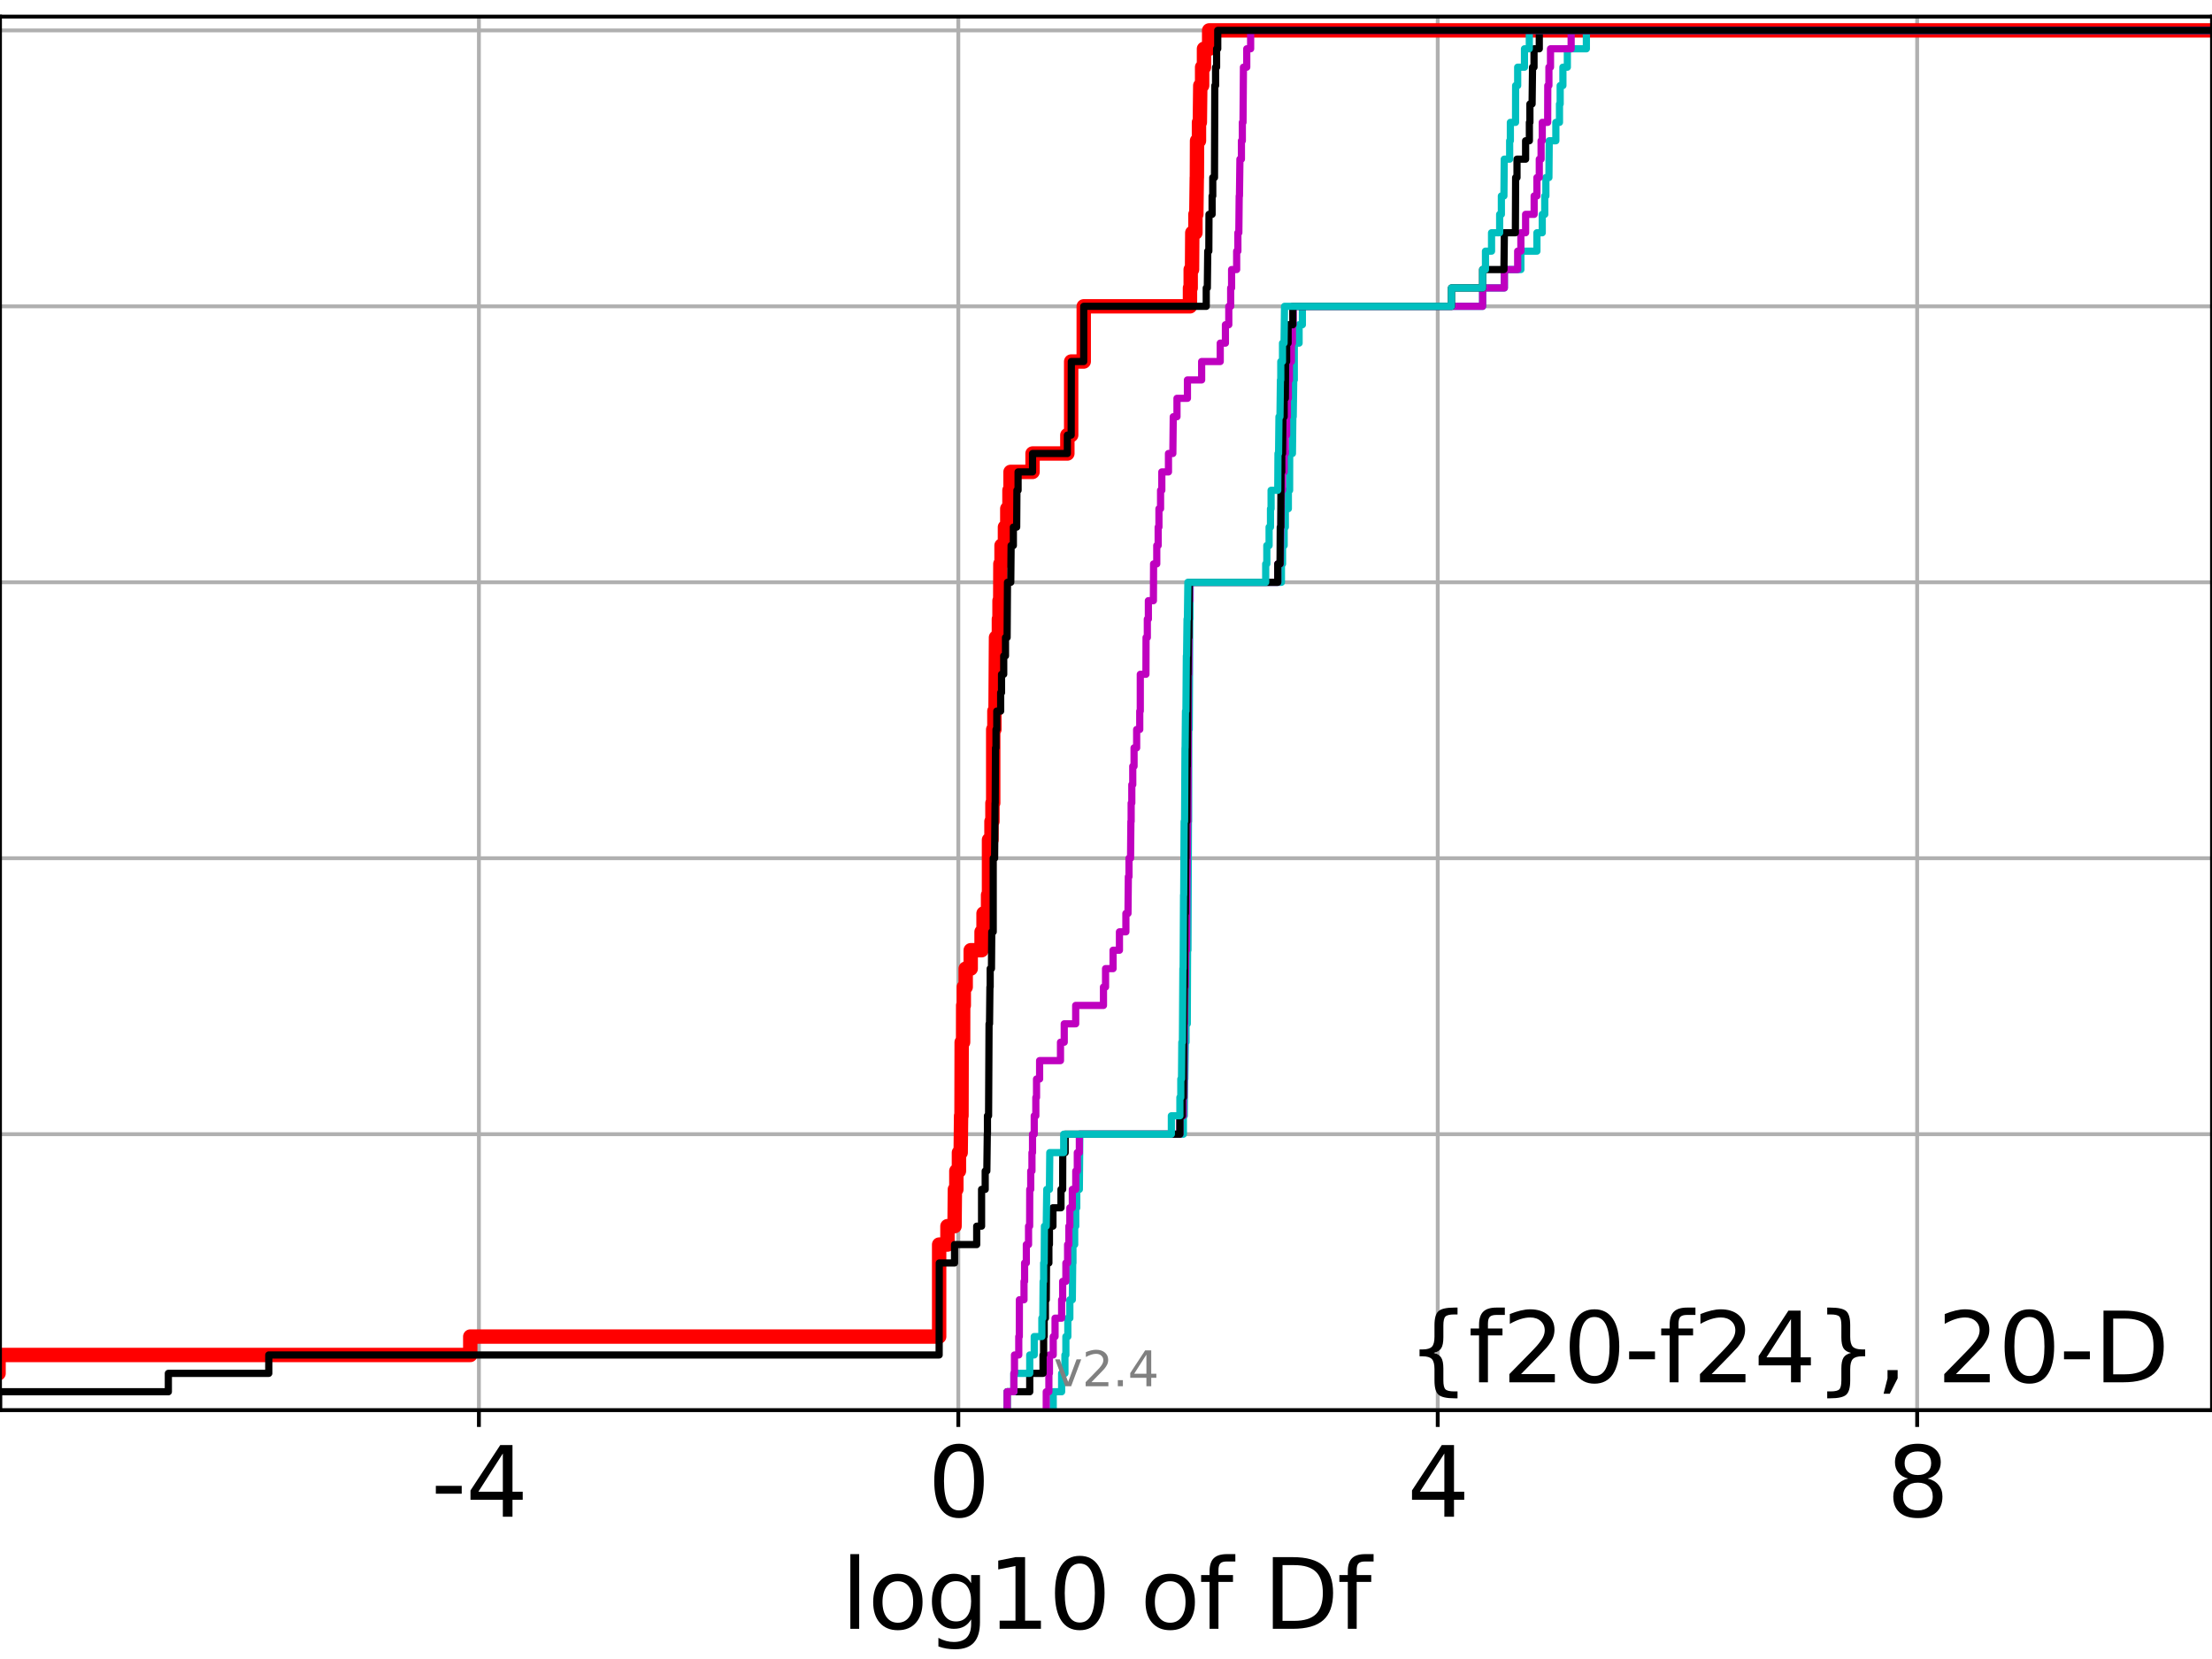 <?xml version="1.0" encoding="utf-8" standalone="no"?>
<!DOCTYPE svg PUBLIC "-//W3C//DTD SVG 1.1//EN"
  "http://www.w3.org/Graphics/SVG/1.1/DTD/svg11.dtd">
<svg height="345.6pt" version="1.1" viewBox="0 0 460.8 345.6" width="460.8pt" xmlns="http://www.w3.org/2000/svg" xmlns:xlink="http://www.w3.org/1999/xlink">
 <defs>
  <style type="text/css">*{stroke-linecap:butt;stroke-linejoin:round;}</style>
 </defs>
 <g id="figure_1">
  <g id="patch_1">
   <path d="M 0 345.6 
L 460.8 345.6 
L 460.8 0 
L 0 0 
z
" style="fill:#ffffff;"/>
  </g>
  <g id="axes_1">
   <g id="patch_2">
    <path d="M 0 293.76 
L 460.8 293.76 
L 460.8 3.456 
L 0 3.456 
z
" style="fill:#ffffff;"/>
   </g>
   <g id="matplotlib.axis_1">
    <g id="xtick_1">
     <g id="line2d_1">
      <path clip-path="url(#pd8884b2cb9)" d="M 99.764 293.76 
L 99.764 3.456 
" style="fill:none;stroke:#b0b0b0;stroke-linecap:square;stroke-width:0.8;"/>
     </g>
     <g id="line2d_2">
      <defs>
       <path d="M 0 0 
L 0 3.5 
" id="m1e25f7e0e5" style="stroke:#000000;stroke-width:0.8;"/>
      </defs>
      <g>
       <use style="stroke:#000000;stroke-width:0.8;" x="99.764" xlink:href="#m1e25f7e0e5" y="293.76"/>
      </g>
     </g>
     <g id="text_1">
      <!-- -4 -->
      <g transform="translate(89.793 315.957)scale(0.2 -0.2)">
       <defs>
        <path d="M 313 2009 
L 1997 2009 
L 1997 1497 
L 313 1497 
L 313 2009 
z
" id="DejaVuSans-2d" transform="scale(0.016)"/>
        <path d="M 2419 4116 
L 825 1625 
L 2419 1625 
L 2419 4116 
z
M 2253 4666 
L 3047 4666 
L 3047 1625 
L 3713 1625 
L 3713 1100 
L 3047 1100 
L 3047 0 
L 2419 0 
L 2419 1100 
L 313 1100 
L 313 1709 
L 2253 4666 
z
" id="DejaVuSans-34" transform="scale(0.016)"/>
       </defs>
       <use xlink:href="#DejaVuSans-2d"/>
       <use x="36.084" xlink:href="#DejaVuSans-34"/>
      </g>
     </g>
    </g>
    <g id="xtick_2">
     <g id="line2d_3">
      <path clip-path="url(#pd8884b2cb9)" d="M 199.635 293.76 
L 199.635 3.456 
" style="fill:none;stroke:#b0b0b0;stroke-linecap:square;stroke-width:0.8;"/>
     </g>
     <g id="line2d_4">
      <g>
       <use style="stroke:#000000;stroke-width:0.8;" x="199.635" xlink:href="#m1e25f7e0e5" y="293.76"/>
      </g>
     </g>
     <g id="text_2">
      <!-- 0 -->
      <g transform="translate(193.273 315.957)scale(0.2 -0.2)">
       <defs>
        <path d="M 2034 4250 
Q 1547 4250 1301 3770 
Q 1056 3291 1056 2328 
Q 1056 1369 1301 889 
Q 1547 409 2034 409 
Q 2525 409 2770 889 
Q 3016 1369 3016 2328 
Q 3016 3291 2770 3770 
Q 2525 4250 2034 4250 
z
M 2034 4750 
Q 2819 4750 3233 4129 
Q 3647 3509 3647 2328 
Q 3647 1150 3233 529 
Q 2819 -91 2034 -91 
Q 1250 -91 836 529 
Q 422 1150 422 2328 
Q 422 3509 836 4129 
Q 1250 4750 2034 4750 
z
" id="DejaVuSans-30" transform="scale(0.016)"/>
       </defs>
       <use xlink:href="#DejaVuSans-30"/>
      </g>
     </g>
    </g>
    <g id="xtick_3">
     <g id="line2d_5">
      <path clip-path="url(#pd8884b2cb9)" d="M 299.507 293.76 
L 299.507 3.456 
" style="fill:none;stroke:#b0b0b0;stroke-linecap:square;stroke-width:0.8;"/>
     </g>
     <g id="line2d_6">
      <g>
       <use style="stroke:#000000;stroke-width:0.8;" x="299.507" xlink:href="#m1e25f7e0e5" y="293.76"/>
      </g>
     </g>
     <g id="text_3">
      <!-- 4 -->
      <g transform="translate(293.145 315.957)scale(0.2 -0.2)">
       <use xlink:href="#DejaVuSans-34"/>
      </g>
     </g>
    </g>
    <g id="xtick_4">
     <g id="line2d_7">
      <path clip-path="url(#pd8884b2cb9)" d="M 399.379 293.76 
L 399.379 3.456 
" style="fill:none;stroke:#b0b0b0;stroke-linecap:square;stroke-width:0.8;"/>
     </g>
     <g id="line2d_8">
      <g>
       <use style="stroke:#000000;stroke-width:0.8;" x="399.379" xlink:href="#m1e25f7e0e5" y="293.76"/>
      </g>
     </g>
     <g id="text_4">
      <!-- 8 -->
      <g transform="translate(393.016 315.957)scale(0.2 -0.2)">
       <defs>
        <path d="M 2034 2216 
Q 1584 2216 1326 1975 
Q 1069 1734 1069 1313 
Q 1069 891 1326 650 
Q 1584 409 2034 409 
Q 2484 409 2743 651 
Q 3003 894 3003 1313 
Q 3003 1734 2745 1975 
Q 2488 2216 2034 2216 
z
M 1403 2484 
Q 997 2584 770 2862 
Q 544 3141 544 3541 
Q 544 4100 942 4425 
Q 1341 4750 2034 4750 
Q 2731 4750 3128 4425 
Q 3525 4100 3525 3541 
Q 3525 3141 3298 2862 
Q 3072 2584 2669 2484 
Q 3125 2378 3379 2068 
Q 3634 1759 3634 1313 
Q 3634 634 3220 271 
Q 2806 -91 2034 -91 
Q 1263 -91 848 271 
Q 434 634 434 1313 
Q 434 1759 690 2068 
Q 947 2378 1403 2484 
z
M 1172 3481 
Q 1172 3119 1398 2916 
Q 1625 2713 2034 2713 
Q 2441 2713 2670 2916 
Q 2900 3119 2900 3481 
Q 2900 3844 2670 4047 
Q 2441 4250 2034 4250 
Q 1625 4250 1398 4047 
Q 1172 3844 1172 3481 
z
" id="DejaVuSans-38" transform="scale(0.016)"/>
       </defs>
       <use xlink:href="#DejaVuSans-38"/>
      </g>
     </g>
    </g>
    <g id="text_5">
     <!-- log10 of Df -->
     <g transform="translate(175.214 339.313)scale(0.2 -0.2)">
      <defs>
       <path d="M 603 4863 
L 1178 4863 
L 1178 0 
L 603 0 
L 603 4863 
z
" id="DejaVuSans-6c" transform="scale(0.016)"/>
       <path d="M 1959 3097 
Q 1497 3097 1228 2736 
Q 959 2375 959 1747 
Q 959 1119 1226 758 
Q 1494 397 1959 397 
Q 2419 397 2687 759 
Q 2956 1122 2956 1747 
Q 2956 2369 2687 2733 
Q 2419 3097 1959 3097 
z
M 1959 3584 
Q 2709 3584 3137 3096 
Q 3566 2609 3566 1747 
Q 3566 888 3137 398 
Q 2709 -91 1959 -91 
Q 1206 -91 779 398 
Q 353 888 353 1747 
Q 353 2609 779 3096 
Q 1206 3584 1959 3584 
z
" id="DejaVuSans-6f" transform="scale(0.016)"/>
       <path d="M 2906 1791 
Q 2906 2416 2648 2759 
Q 2391 3103 1925 3103 
Q 1463 3103 1205 2759 
Q 947 2416 947 1791 
Q 947 1169 1205 825 
Q 1463 481 1925 481 
Q 2391 481 2648 825 
Q 2906 1169 2906 1791 
z
M 3481 434 
Q 3481 -459 3084 -895 
Q 2688 -1331 1869 -1331 
Q 1566 -1331 1297 -1286 
Q 1028 -1241 775 -1147 
L 775 -588 
Q 1028 -725 1275 -790 
Q 1522 -856 1778 -856 
Q 2344 -856 2625 -561 
Q 2906 -266 2906 331 
L 2906 616 
Q 2728 306 2450 153 
Q 2172 0 1784 0 
Q 1141 0 747 490 
Q 353 981 353 1791 
Q 353 2603 747 3093 
Q 1141 3584 1784 3584 
Q 2172 3584 2450 3431 
Q 2728 3278 2906 2969 
L 2906 3500 
L 3481 3500 
L 3481 434 
z
" id="DejaVuSans-67" transform="scale(0.016)"/>
       <path d="M 794 531 
L 1825 531 
L 1825 4091 
L 703 3866 
L 703 4441 
L 1819 4666 
L 2450 4666 
L 2450 531 
L 3481 531 
L 3481 0 
L 794 0 
L 794 531 
z
" id="DejaVuSans-31" transform="scale(0.016)"/>
       <path id="DejaVuSans-20" transform="scale(0.016)"/>
       <path d="M 2375 4863 
L 2375 4384 
L 1825 4384 
Q 1516 4384 1395 4259 
Q 1275 4134 1275 3809 
L 1275 3500 
L 2222 3500 
L 2222 3053 
L 1275 3053 
L 1275 0 
L 697 0 
L 697 3053 
L 147 3053 
L 147 3500 
L 697 3500 
L 697 3744 
Q 697 4328 969 4595 
Q 1241 4863 1831 4863 
L 2375 4863 
z
" id="DejaVuSans-66" transform="scale(0.016)"/>
       <path d="M 1259 4147 
L 1259 519 
L 2022 519 
Q 2988 519 3436 956 
Q 3884 1394 3884 2338 
Q 3884 3275 3436 3711 
Q 2988 4147 2022 4147 
L 1259 4147 
z
M 628 4666 
L 1925 4666 
Q 3281 4666 3915 4102 
Q 4550 3538 4550 2338 
Q 4550 1131 3912 565 
Q 3275 0 1925 0 
L 628 0 
L 628 4666 
z
" id="DejaVuSans-44" transform="scale(0.016)"/>
      </defs>
      <use xlink:href="#DejaVuSans-6c"/>
      <use x="27.783" xlink:href="#DejaVuSans-6f"/>
      <use x="88.965" xlink:href="#DejaVuSans-67"/>
      <use x="152.441" xlink:href="#DejaVuSans-31"/>
      <use x="216.064" xlink:href="#DejaVuSans-30"/>
      <use x="279.688" xlink:href="#DejaVuSans-20"/>
      <use x="311.475" xlink:href="#DejaVuSans-6f"/>
      <use x="372.656" xlink:href="#DejaVuSans-66"/>
      <use x="407.861" xlink:href="#DejaVuSans-20"/>
      <use x="439.648" xlink:href="#DejaVuSans-44"/>
      <use x="516.65" xlink:href="#DejaVuSans-66"/>
     </g>
    </g>
   </g>
   <g id="matplotlib.axis_2">
    <g id="ytick_1">
     <g id="line2d_9">
      <path clip-path="url(#pd8884b2cb9)" d="M 0 293.76 
L 460.8 293.76 
" style="fill:none;stroke:#b0b0b0;stroke-linecap:square;stroke-width:0.8;"/>
     </g>
     <g id="line2d_10">
      <defs>
       <path d="M 0 0 
L -3.5 0 
" id="m2b2c8011ab" style="stroke:#000000;stroke-width:0.8;"/>
      </defs>
      <g>
       <use style="stroke:#000000;stroke-width:0.8;" x="0" xlink:href="#m2b2c8011ab" y="293.76"/>
      </g>
     </g>
    </g>
    <g id="ytick_2">
     <g id="line2d_11">
      <path clip-path="url(#pd8884b2cb9)" d="M 0 236.274 
L 460.8 236.274 
" style="fill:none;stroke:#b0b0b0;stroke-linecap:square;stroke-width:0.8;"/>
     </g>
     <g id="line2d_12">
      <g>
       <use style="stroke:#000000;stroke-width:0.8;" x="0" xlink:href="#m2b2c8011ab" y="236.274"/>
      </g>
     </g>
    </g>
    <g id="ytick_3">
     <g id="line2d_13">
      <path clip-path="url(#pd8884b2cb9)" d="M 0 178.788 
L 460.8 178.788 
" style="fill:none;stroke:#b0b0b0;stroke-linecap:square;stroke-width:0.8;"/>
     </g>
     <g id="line2d_14">
      <g>
       <use style="stroke:#000000;stroke-width:0.8;" x="0" xlink:href="#m2b2c8011ab" y="178.788"/>
      </g>
     </g>
    </g>
    <g id="ytick_4">
     <g id="line2d_15">
      <path clip-path="url(#pd8884b2cb9)" d="M 0 121.302 
L 460.8 121.302 
" style="fill:none;stroke:#b0b0b0;stroke-linecap:square;stroke-width:0.8;"/>
     </g>
     <g id="line2d_16">
      <g>
       <use style="stroke:#000000;stroke-width:0.8;" x="0" xlink:href="#m2b2c8011ab" y="121.302"/>
      </g>
     </g>
    </g>
    <g id="ytick_5">
     <g id="line2d_17">
      <path clip-path="url(#pd8884b2cb9)" d="M 0 63.816 
L 460.8 63.816 
" style="fill:none;stroke:#b0b0b0;stroke-linecap:square;stroke-width:0.8;"/>
     </g>
     <g id="line2d_18">
      <g>
       <use style="stroke:#000000;stroke-width:0.8;" x="0" xlink:href="#m2b2c8011ab" y="63.816"/>
      </g>
     </g>
    </g>
    <g id="ytick_6">
     <g id="line2d_19">
      <path clip-path="url(#pd8884b2cb9)" d="M 0 6.33 
L 460.8 6.33 
" style="fill:none;stroke:#b0b0b0;stroke-linecap:square;stroke-width:0.8;"/>
     </g>
     <g id="line2d_20">
      <g>
       <use style="stroke:#000000;stroke-width:0.8;" x="0" xlink:href="#m2b2c8011ab" y="6.33"/>
      </g>
     </g>
    </g>
   </g>
   <g id="line2d_21">
    <path clip-path="url(#pd8884b2cb9)" d="M -1 286.095 
L -0.3 286.095 
L -0.3 282.263 
L 97.967 282.263 
L 97.967 278.43 
L 195.641 278.43 
L 195.641 259.268 
L 197.371 259.268 
L 197.371 255.436 
L 198.849 255.436 
L 198.921 247.771 
L 199.225 247.771 
L 199.225 243.939 
L 199.764 243.939 
L 199.764 240.106 
L 200.13 240.106 
L 200.212 232.442 
L 200.298 232.442 
L 200.333 217.112 
L 200.633 217.112 
L 200.649 209.447 
L 200.776 209.447 
L 200.776 205.615 
L 201.172 205.615 
L 201.172 201.782 
L 202.217 201.782 
L 202.217 197.95 
L 204.478 197.95 
L 204.478 194.118 
L 204.888 194.118 
L 204.888 190.285 
L 205.831 190.285 
L 205.831 186.453 
L 206.027 186.453 
L 206.027 174.956 
L 206.541 174.956 
L 206.541 171.123 
L 206.744 171.123 
L 206.744 167.291 
L 206.905 167.291 
L 206.905 151.961 
L 207.148 151.961 
L 207.148 148.129 
L 207.386 148.129 
L 207.486 132.799 
L 208.086 132.799 
L 208.086 128.967 
L 208.217 128.967 
L 208.217 125.135 
L 208.369 125.135 
L 208.395 117.47 
L 208.638 117.47 
L 208.638 113.637 
L 209.351 113.637 
L 209.351 109.805 
L 209.837 109.805 
L 209.837 105.973 
L 210.289 105.973 
L 210.289 102.14 
L 210.513 102.14 
L 210.513 98.308 
L 215.098 98.308 
L 215.098 94.475 
L 222.35 94.475 
L 222.35 90.643 
L 223.146 90.643 
L 223.146 75.313 
L 225.76 75.313 
L 225.76 63.816 
L 247.894 63.816 
L 247.894 59.984 
L 248.043 59.984 
L 248.043 56.151 
L 248.322 56.151 
L 248.375 48.487 
L 249.03 48.487 
L 249.03 44.654 
L 249.215 44.654 
L 249.313 36.989 
L 249.334 36.989 
L 249.366 29.325 
L 249.769 29.325 
L 249.769 25.492 
L 249.951 25.492 
L 250.039 17.827 
L 250.424 17.827 
L 250.424 13.995 
L 250.812 13.995 
L 250.812 10.163 
L 251.891 10.163 
L 251.891 6.33 
L 251.891 6.33 
L 460.8 6.33 
L 460.8 6.33 
" style="fill:none;stroke:#ff0000;stroke-linecap:square;stroke-width:3;"/>
   </g>
   <g id="line2d_22">
    <path clip-path="url(#pd8884b2cb9)" d="M 219.404 293.76 
L 219.404 289.928 
L 221.156 289.928 
L 221.156 286.095 
L 221.845 286.095 
L 221.845 282.263 
L 222.043 282.263 
L 222.043 278.43 
L 222.448 278.43 
L 222.448 274.598 
L 222.868 274.598 
L 222.868 270.766 
L 223.384 270.766 
L 223.461 263.101 
L 223.515 263.101 
L 223.515 259.268 
L 223.876 259.268 
L 223.876 255.436 
L 224.101 255.436 
L 224.101 251.604 
L 224.308 251.604 
L 224.308 247.771 
L 224.848 247.771 
L 224.945 236.274 
L 246.514 236.274 
L 246.514 232.442 
L 246.703 232.442 
L 246.768 224.777 
L 246.823 224.777 
L 246.932 217.112 
L 247.073 217.112 
L 247.073 213.28 
L 247.334 213.28 
L 247.391 197.95 
L 247.474 197.95 
L 247.571 171.123 
L 247.612 171.123 
L 247.65 151.961 
L 247.743 151.961 
L 247.851 128.967 
L 247.9 128.967 
L 247.939 121.302 
L 266.945 121.302 
L 266.945 117.47 
L 267.178 117.47 
L 267.178 113.637 
L 267.513 113.637 
L 267.513 109.805 
L 267.761 109.805 
L 267.761 105.973 
L 268.389 105.973 
L 268.389 102.14 
L 268.651 102.14 
L 268.664 94.475 
L 269.236 94.475 
L 269.323 86.811 
L 269.399 86.811 
L 269.508 79.146 
L 269.625 79.146 
L 269.626 71.481 
L 270.625 71.481 
L 270.625 67.649 
L 271.31 67.649 
L 271.31 63.816 
L 308.858 63.816 
L 308.858 59.984 
L 313.386 59.984 
L 313.386 56.151 
L 316.826 56.151 
L 316.826 52.319 
L 320.169 52.319 
L 320.169 48.487 
L 321.279 48.487 
L 321.279 44.654 
L 321.801 44.654 
L 321.801 40.822 
L 322.038 40.822 
L 322.038 36.989 
L 322.667 36.989 
L 322.734 29.325 
L 324.113 29.325 
L 324.113 25.492 
L 324.87 25.492 
L 324.87 21.66 
L 325.013 21.66 
L 325.013 17.827 
L 325.581 17.827 
L 325.581 13.995 
L 326.508 13.995 
L 326.508 10.163 
L 330.47 10.163 
L 330.47 6.33 
L 330.47 6.33 
L 460.8 6.33 
L 460.8 6.33 
" style="fill:none;stroke:#00bfbf;stroke-linecap:square;stroke-width:1.5;"/>
   </g>
   <g id="line2d_23">
    <path clip-path="url(#pd8884b2cb9)" d="M 217.953 293.76 
L 217.953 289.928 
L 218.503 289.928 
L 218.503 286.095 
L 218.616 286.095 
L 218.616 282.263 
L 219.404 282.263 
L 219.404 278.43 
L 219.787 278.43 
L 219.787 274.598 
L 221.156 274.598 
L 221.156 270.766 
L 221.372 270.766 
L 221.372 266.933 
L 222.043 266.933 
L 222.043 263.101 
L 222.402 263.101 
L 222.402 259.268 
L 222.666 259.268 
L 222.666 255.436 
L 222.868 255.436 
L 222.868 251.604 
L 223.384 251.604 
L 223.384 247.771 
L 224.101 247.771 
L 224.101 243.939 
L 224.424 243.939 
L 224.424 240.106 
L 224.848 240.106 
L 224.848 236.274 
L 245.794 236.274 
L 245.794 232.442 
L 246.514 232.442 
L 246.514 228.609 
L 246.643 228.609 
L 246.732 213.28 
L 246.768 213.28 
L 246.843 205.615 
L 246.932 205.615 
L 247.013 197.95 
L 247.168 197.95 
L 247.276 182.621 
L 247.296 182.621 
L 247.407 171.123 
L 247.474 171.123 
L 247.571 140.464 
L 247.658 140.464 
L 247.733 125.135 
L 247.851 125.135 
L 247.851 121.302 
L 266.181 121.302 
L 266.181 117.47 
L 266.7 117.47 
L 266.811 109.805 
L 266.852 109.805 
L 266.945 102.14 
L 267.178 102.14 
L 267.178 98.308 
L 267.513 98.308 
L 267.513 94.475 
L 267.761 94.475 
L 267.761 90.643 
L 268.028 90.643 
L 268.028 86.811 
L 268.187 86.811 
L 268.187 82.978 
L 268.389 82.978 
L 268.389 79.146 
L 268.606 79.146 
L 268.606 75.313 
L 269.015 75.313 
L 269.015 71.481 
L 269.236 71.481 
L 269.236 67.649 
L 269.399 67.649 
L 269.399 63.816 
L 308.858 63.816 
L 308.858 59.984 
L 313.386 59.984 
L 313.386 56.151 
L 316.158 56.151 
L 316.158 52.319 
L 316.826 52.319 
L 316.826 48.487 
L 317.811 48.487 
L 317.811 44.654 
L 319.59 44.654 
L 319.59 40.822 
L 320.169 40.822 
L 320.169 36.989 
L 320.662 36.989 
L 320.662 33.157 
L 321.034 33.157 
L 321.034 29.325 
L 321.279 29.325 
L 321.279 25.492 
L 322.408 25.492 
L 322.431 17.827 
L 322.667 17.827 
L 322.667 13.995 
L 322.998 13.995 
L 322.998 10.163 
L 327.297 10.163 
L 327.297 6.33 
L 327.297 6.33 
L 460.8 6.33 
L 460.8 6.33 
" style="fill:none;stroke:#bf00bf;stroke-linecap:square;stroke-width:1.5;"/>
   </g>
   <g id="line2d_24">
    <path clip-path="url(#pd8884b2cb9)" d="M 209.8 293.76 
L 209.8 289.928 
L 214.514 289.928 
L 214.514 286.095 
L 217.282 286.095 
L 217.282 282.263 
L 217.409 282.263 
L 217.409 278.43 
L 217.521 278.43 
L 217.521 274.598 
L 217.777 274.598 
L 217.777 270.766 
L 217.953 270.766 
L 218.005 263.101 
L 218.503 263.101 
L 218.503 259.268 
L 218.616 259.268 
L 218.616 255.436 
L 219.345 255.436 
L 219.345 251.604 
L 221.023 251.604 
L 221.023 247.771 
L 221.372 247.771 
L 221.392 240.106 
L 221.9 240.106 
L 221.9 236.274 
L 245.794 236.274 
L 245.794 232.442 
L 246.293 232.442 
L 246.293 228.609 
L 246.514 228.609 
L 246.602 213.28 
L 246.631 213.28 
L 246.708 205.615 
L 246.758 205.615 
L 246.843 190.285 
L 246.932 190.285 
L 247.008 178.788 
L 247.058 178.788 
L 247.064 171.123 
L 247.226 171.123 
L 247.296 159.626 
L 247.347 159.626 
L 247.458 140.464 
L 247.495 140.464 
L 247.571 132.799 
L 247.658 132.799 
L 247.732 121.302 
L 266.181 121.302 
L 266.181 117.47 
L 266.658 117.47 
L 266.7 109.805 
L 266.811 109.805 
L 266.852 98.308 
L 267.008 98.308 
L 267.008 94.475 
L 267.178 94.475 
L 267.256 86.811 
L 267.513 86.811 
L 267.513 82.978 
L 267.761 82.978 
L 267.819 75.313 
L 268.028 75.313 
L 268.028 71.481 
L 268.335 71.481 
L 268.335 67.649 
L 269.318 67.649 
L 269.318 63.816 
L 302.368 63.816 
L 302.368 59.984 
L 308.858 59.984 
L 308.858 56.151 
L 313.301 56.151 
L 313.386 48.487 
L 315.682 48.487 
L 315.733 36.989 
L 316.02 36.989 
L 316.02 33.157 
L 317.811 33.157 
L 317.811 29.325 
L 318.597 29.325 
L 318.597 25.492 
L 318.71 25.492 
L 318.71 21.66 
L 319.162 21.66 
L 319.255 13.995 
L 319.564 13.995 
L 319.564 10.163 
L 320.662 10.163 
L 320.662 6.33 
L 320.662 6.33 
L 460.8 6.33 
L 460.8 6.33 
" style="fill:none;stroke:#000000;stroke-linecap:square;stroke-width:1.5;"/>
   </g>
   <g id="line2d_25">
    <path clip-path="url(#pd8884b2cb9)" d="M 209.8 293.76 
L 209.8 289.928 
L 211.209 289.928 
L 211.209 286.095 
L 214.514 286.095 
L 214.514 282.263 
L 215.449 282.263 
L 215.449 278.43 
L 217.037 278.43 
L 217.037 274.598 
L 217.239 274.598 
L 217.303 266.933 
L 217.409 266.933 
L 217.409 263.101 
L 217.521 263.101 
L 217.576 255.436 
L 217.953 255.436 
L 218.062 247.771 
L 218.616 247.771 
L 218.689 240.106 
L 221.589 240.106 
L 221.589 236.274 
L 244.015 236.274 
L 244.015 232.442 
L 245.794 232.442 
L 245.794 228.609 
L 245.984 228.609 
L 245.984 224.777 
L 246.131 224.777 
L 246.193 217.112 
L 246.317 217.112 
L 246.416 201.782 
L 246.468 201.782 
L 246.554 186.453 
L 246.588 186.453 
L 246.681 171.123 
L 246.768 171.123 
L 246.858 155.794 
L 246.88 155.794 
L 246.959 148.129 
L 247.053 148.129 
L 247.14 136.632 
L 247.19 136.632 
L 247.284 128.967 
L 247.362 128.967 
L 247.458 121.302 
L 263.668 121.302 
L 263.668 117.47 
L 263.901 117.47 
L 263.901 113.637 
L 264.376 113.637 
L 264.376 109.805 
L 264.667 109.805 
L 264.667 105.973 
L 264.791 105.973 
L 264.791 102.14 
L 266.181 102.14 
L 266.228 94.475 
L 266.352 94.475 
L 266.432 86.811 
L 266.641 86.811 
L 266.737 79.146 
L 266.811 79.146 
L 266.811 75.313 
L 267.17 75.313 
L 267.17 71.481 
L 267.493 71.481 
L 267.59 63.816 
L 302.368 63.816 
L 302.368 59.984 
L 308.858 59.984 
L 308.858 56.151 
L 309.451 56.151 
L 309.451 52.319 
L 310.716 52.319 
L 310.716 48.487 
L 312.406 48.487 
L 312.406 44.654 
L 312.764 44.654 
L 312.764 40.822 
L 313.293 40.822 
L 313.363 33.157 
L 314.487 33.157 
L 314.487 29.325 
L 314.636 29.325 
L 314.636 25.492 
L 315.715 25.492 
L 315.733 17.827 
L 316.159 17.827 
L 316.159 13.995 
L 317.577 13.995 
L 317.577 10.163 
L 318.584 10.163 
L 318.584 6.33 
L 318.584 6.33 
L 460.8 6.33 
L 460.8 6.33 
" style="fill:none;stroke:#00bfbf;stroke-linecap:square;stroke-width:1.5;"/>
   </g>
   <g id="line2d_26">
    <path clip-path="url(#pd8884b2cb9)" d="M 209.8 293.76 
L 209.8 289.928 
L 211.209 289.928 
L 211.209 286.095 
L 211.335 286.095 
L 211.335 282.263 
L 212.228 282.263 
L 212.228 278.43 
L 212.343 278.43 
L 212.357 270.766 
L 213.321 270.766 
L 213.321 266.933 
L 213.443 266.933 
L 213.443 263.101 
L 213.804 263.101 
L 213.804 259.268 
L 214.265 259.268 
L 214.265 255.436 
L 214.493 255.436 
L 214.514 247.771 
L 214.721 247.771 
L 214.721 243.939 
L 214.977 243.939 
L 214.977 240.106 
L 215.094 240.106 
L 215.094 236.274 
L 215.449 236.274 
L 215.449 232.442 
L 215.782 232.442 
L 215.782 228.609 
L 215.928 228.609 
L 215.928 224.777 
L 216.57 224.777 
L 216.57 220.944 
L 220.92 220.944 
L 220.92 217.112 
L 221.701 217.112 
L 221.701 213.28 
L 224.086 213.28 
L 224.086 209.447 
L 229.874 209.447 
L 229.874 205.615 
L 230.308 205.615 
L 230.308 201.782 
L 231.87 201.782 
L 231.87 197.95 
L 233.201 197.95 
L 233.201 194.118 
L 234.544 194.118 
L 234.544 190.285 
L 234.981 190.285 
L 235.055 182.621 
L 235.19 182.621 
L 235.19 178.788 
L 235.516 178.788 
L 235.583 171.123 
L 235.64 171.123 
L 235.64 167.291 
L 235.776 167.291 
L 235.776 163.459 
L 235.975 163.459 
L 235.975 159.626 
L 236.246 159.626 
L 236.246 155.794 
L 236.786 155.794 
L 236.786 151.961 
L 237.431 151.961 
L 237.431 148.129 
L 237.543 148.129 
L 237.545 140.464 
L 238.719 140.464 
L 238.745 132.799 
L 239.01 132.799 
L 239.01 128.967 
L 239.228 128.967 
L 239.228 125.135 
L 240.275 125.135 
L 240.312 117.47 
L 240.975 117.47 
L 240.975 113.637 
L 241.267 113.637 
L 241.267 109.805 
L 241.429 109.805 
L 241.429 105.973 
L 241.767 105.973 
L 241.767 102.14 
L 242.027 102.14 
L 242.027 98.308 
L 243.415 98.308 
L 243.415 94.475 
L 244.323 94.475 
L 244.411 86.811 
L 245.187 86.811 
L 245.187 82.978 
L 247.365 82.978 
L 247.365 79.146 
L 250.325 79.146 
L 250.325 75.313 
L 254.198 75.313 
L 254.198 71.481 
L 255.278 71.481 
L 255.278 67.649 
L 255.978 67.649 
L 255.978 63.816 
L 256.372 63.816 
L 256.372 59.984 
L 256.564 59.984 
L 256.564 56.151 
L 257.619 56.151 
L 257.619 52.319 
L 257.873 52.319 
L 257.873 48.487 
L 258.072 48.487 
L 258.148 40.822 
L 258.203 40.822 
L 258.299 33.157 
L 258.611 33.157 
L 258.611 29.325 
L 258.801 29.325 
L 258.801 25.492 
L 258.943 25.492 
L 259.033 13.995 
L 259.722 13.995 
L 259.722 10.163 
L 260.531 10.163 
L 260.531 6.33 
L 260.531 6.33 
L 460.8 6.33 
L 460.8 6.33 
" style="fill:none;stroke:#bf00bf;stroke-linecap:square;stroke-width:1.5;"/>
   </g>
   <g id="line2d_27">
    <path clip-path="url(#pd8884b2cb9)" d="M -0.3 293.76 
L -0.3 289.928 
L 35.071 289.928 
L 35.071 286.095 
L 55.992 286.095 
L 55.992 282.263 
L 195.641 282.263 
L 195.667 263.101 
L 198.849 263.101 
L 198.849 259.268 
L 203.466 259.268 
L 203.466 255.436 
L 204.478 255.436 
L 204.48 247.771 
L 205.235 247.771 
L 205.235 243.939 
L 205.577 243.939 
L 205.673 236.274 
L 205.705 236.274 
L 205.705 232.442 
L 205.939 232.442 
L 206.039 213.28 
L 206.138 213.28 
L 206.219 205.615 
L 206.273 205.615 
L 206.273 201.782 
L 206.541 201.782 
L 206.6 194.118 
L 206.905 194.118 
L 206.905 178.788 
L 207.194 178.788 
L 207.292 167.291 
L 207.319 167.291 
L 207.386 155.794 
L 207.486 155.794 
L 207.486 151.961 
L 207.651 151.961 
L 207.651 148.129 
L 208.456 148.129 
L 208.456 144.297 
L 208.638 144.297 
L 208.638 140.464 
L 209.092 140.464 
L 209.092 136.632 
L 209.463 136.632 
L 209.463 132.799 
L 209.8 132.799 
L 209.878 121.302 
L 210.563 121.302 
L 210.634 113.637 
L 211.102 113.637 
L 211.102 109.805 
L 211.793 109.805 
L 211.844 102.14 
L 212.087 102.14 
L 212.087 98.308 
L 215.098 98.308 
L 215.098 94.475 
L 222.352 94.475 
L 222.352 90.643 
L 223.146 90.643 
L 223.179 75.313 
L 225.76 75.313 
L 225.76 63.816 
L 251.283 63.816 
L 251.283 59.984 
L 251.509 59.984 
L 251.597 52.319 
L 251.822 52.319 
L 251.855 44.654 
L 252.503 44.654 
L 252.503 40.822 
L 252.639 40.822 
L 252.639 36.989 
L 253.001 36.989 
L 253.066 17.827 
L 253.227 17.827 
L 253.227 13.995 
L 253.439 13.995 
L 253.439 10.163 
L 253.678 10.163 
L 253.678 6.33 
L 253.678 6.33 
L 460.8 6.33 
L 460.8 6.33 
" style="fill:none;stroke:#000000;stroke-linecap:square;stroke-width:1.5;"/>
   </g>
   <g id="patch_3">
    <path d="M 0 293.76 
L 0 3.456 
" style="fill:none;stroke:#000000;stroke-linecap:square;stroke-linejoin:miter;stroke-width:0.8;"/>
   </g>
   <g id="patch_4">
    <path d="M 460.8 293.76 
L 460.8 3.456 
" style="fill:none;stroke:#000000;stroke-linecap:square;stroke-linejoin:miter;stroke-width:0.8;"/>
   </g>
   <g id="patch_5">
    <path d="M 0 293.76 
L 460.8 293.76 
" style="fill:none;stroke:#000000;stroke-linecap:square;stroke-linejoin:miter;stroke-width:0.8;"/>
   </g>
   <g id="patch_6">
    <path d="M 0 3.456 
L 460.8 3.456 
" style="fill:none;stroke:#000000;stroke-linecap:square;stroke-linejoin:miter;stroke-width:0.8;"/>
   </g>
   <g id="text_6">
    <!-- {f20-f24}, 20-D -->
    <g transform="translate(293.159 287.954)scale(0.2 -0.2)">
     <defs>
      <path d="M 3272 -594 
L 3272 -1044 
L 3078 -1044 
Q 2300 -1044 2036 -812 
Q 1772 -581 1772 109 
L 1772 856 
Q 1772 1328 1603 1509 
Q 1434 1691 991 1691 
L 800 1691 
L 800 2138 
L 991 2138 
Q 1438 2138 1605 2317 
Q 1772 2497 1772 2963 
L 1772 3713 
Q 1772 4403 2036 4633 
Q 2300 4863 3078 4863 
L 3272 4863 
L 3272 4416 
L 3059 4416 
Q 2619 4416 2484 4278 
Q 2350 4141 2350 3700 
L 2350 2925 
Q 2350 2434 2208 2212 
Q 2066 1991 1722 1913 
Q 2069 1828 2209 1606 
Q 2350 1384 2350 897 
L 2350 122 
Q 2350 -319 2484 -456 
Q 2619 -594 3059 -594 
L 3272 -594 
z
" id="DejaVuSans-7b" transform="scale(0.016)"/>
      <path d="M 1228 531 
L 3431 531 
L 3431 0 
L 469 0 
L 469 531 
Q 828 903 1448 1529 
Q 2069 2156 2228 2338 
Q 2531 2678 2651 2914 
Q 2772 3150 2772 3378 
Q 2772 3750 2511 3984 
Q 2250 4219 1831 4219 
Q 1534 4219 1204 4116 
Q 875 4013 500 3803 
L 500 4441 
Q 881 4594 1212 4672 
Q 1544 4750 1819 4750 
Q 2544 4750 2975 4387 
Q 3406 4025 3406 3419 
Q 3406 3131 3298 2873 
Q 3191 2616 2906 2266 
Q 2828 2175 2409 1742 
Q 1991 1309 1228 531 
z
" id="DejaVuSans-32" transform="scale(0.016)"/>
      <path d="M 800 -594 
L 1019 -594 
Q 1456 -594 1589 -459 
Q 1722 -325 1722 122 
L 1722 897 
Q 1722 1384 1862 1606 
Q 2003 1828 2350 1913 
Q 2003 1991 1862 2212 
Q 1722 2434 1722 2925 
L 1722 3700 
Q 1722 4144 1589 4280 
Q 1456 4416 1019 4416 
L 800 4416 
L 800 4863 
L 997 4863 
Q 1775 4863 2036 4633 
Q 2297 4403 2297 3713 
L 2297 2963 
Q 2297 2497 2465 2317 
Q 2634 2138 3078 2138 
L 3272 2138 
L 3272 1691 
L 3078 1691 
Q 2634 1691 2465 1509 
Q 2297 1328 2297 856 
L 2297 109 
Q 2297 -581 2036 -812 
Q 1775 -1044 997 -1044 
L 800 -1044 
L 800 -594 
z
" id="DejaVuSans-7d" transform="scale(0.016)"/>
      <path d="M 750 794 
L 1409 794 
L 1409 256 
L 897 -744 
L 494 -744 
L 750 256 
L 750 794 
z
" id="DejaVuSans-2c" transform="scale(0.016)"/>
     </defs>
     <use xlink:href="#DejaVuSans-7b"/>
     <use x="63.623" xlink:href="#DejaVuSans-66"/>
     <use x="98.828" xlink:href="#DejaVuSans-32"/>
     <use x="162.451" xlink:href="#DejaVuSans-30"/>
     <use x="226.074" xlink:href="#DejaVuSans-2d"/>
     <use x="262.158" xlink:href="#DejaVuSans-66"/>
     <use x="297.363" xlink:href="#DejaVuSans-32"/>
     <use x="360.986" xlink:href="#DejaVuSans-34"/>
     <use x="424.609" xlink:href="#DejaVuSans-7d"/>
     <use x="488.232" xlink:href="#DejaVuSans-2c"/>
     <use x="520.02" xlink:href="#DejaVuSans-20"/>
     <use x="551.807" xlink:href="#DejaVuSans-32"/>
     <use x="615.43" xlink:href="#DejaVuSans-30"/>
     <use x="679.053" xlink:href="#DejaVuSans-2d"/>
     <use x="715.137" xlink:href="#DejaVuSans-44"/>
    </g>
   </g>
   <g id="text_7">
    <!-- v2.4 -->
    <g style="fill:#808080;" transform="translate(219.489 288.777)scale(0.1 -0.1)">
     <defs>
      <path d="M 191 3500 
L 800 3500 
L 1894 563 
L 2988 3500 
L 3597 3500 
L 2284 0 
L 1503 0 
L 191 3500 
z
" id="DejaVuSans-76" transform="scale(0.016)"/>
      <path d="M 684 794 
L 1344 794 
L 1344 0 
L 684 0 
L 684 794 
z
" id="DejaVuSans-2e" transform="scale(0.016)"/>
     </defs>
     <use xlink:href="#DejaVuSans-76"/>
     <use x="59.18" xlink:href="#DejaVuSans-32"/>
     <use x="122.803" xlink:href="#DejaVuSans-2e"/>
     <use x="154.59" xlink:href="#DejaVuSans-34"/>
    </g>
   </g>
  </g>
 </g>
 <defs>
  <clipPath id="pd8884b2cb9">
   <rect height="290.304" width="460.8" x="0" y="3.456"/>
  </clipPath>
 </defs>
</svg>
